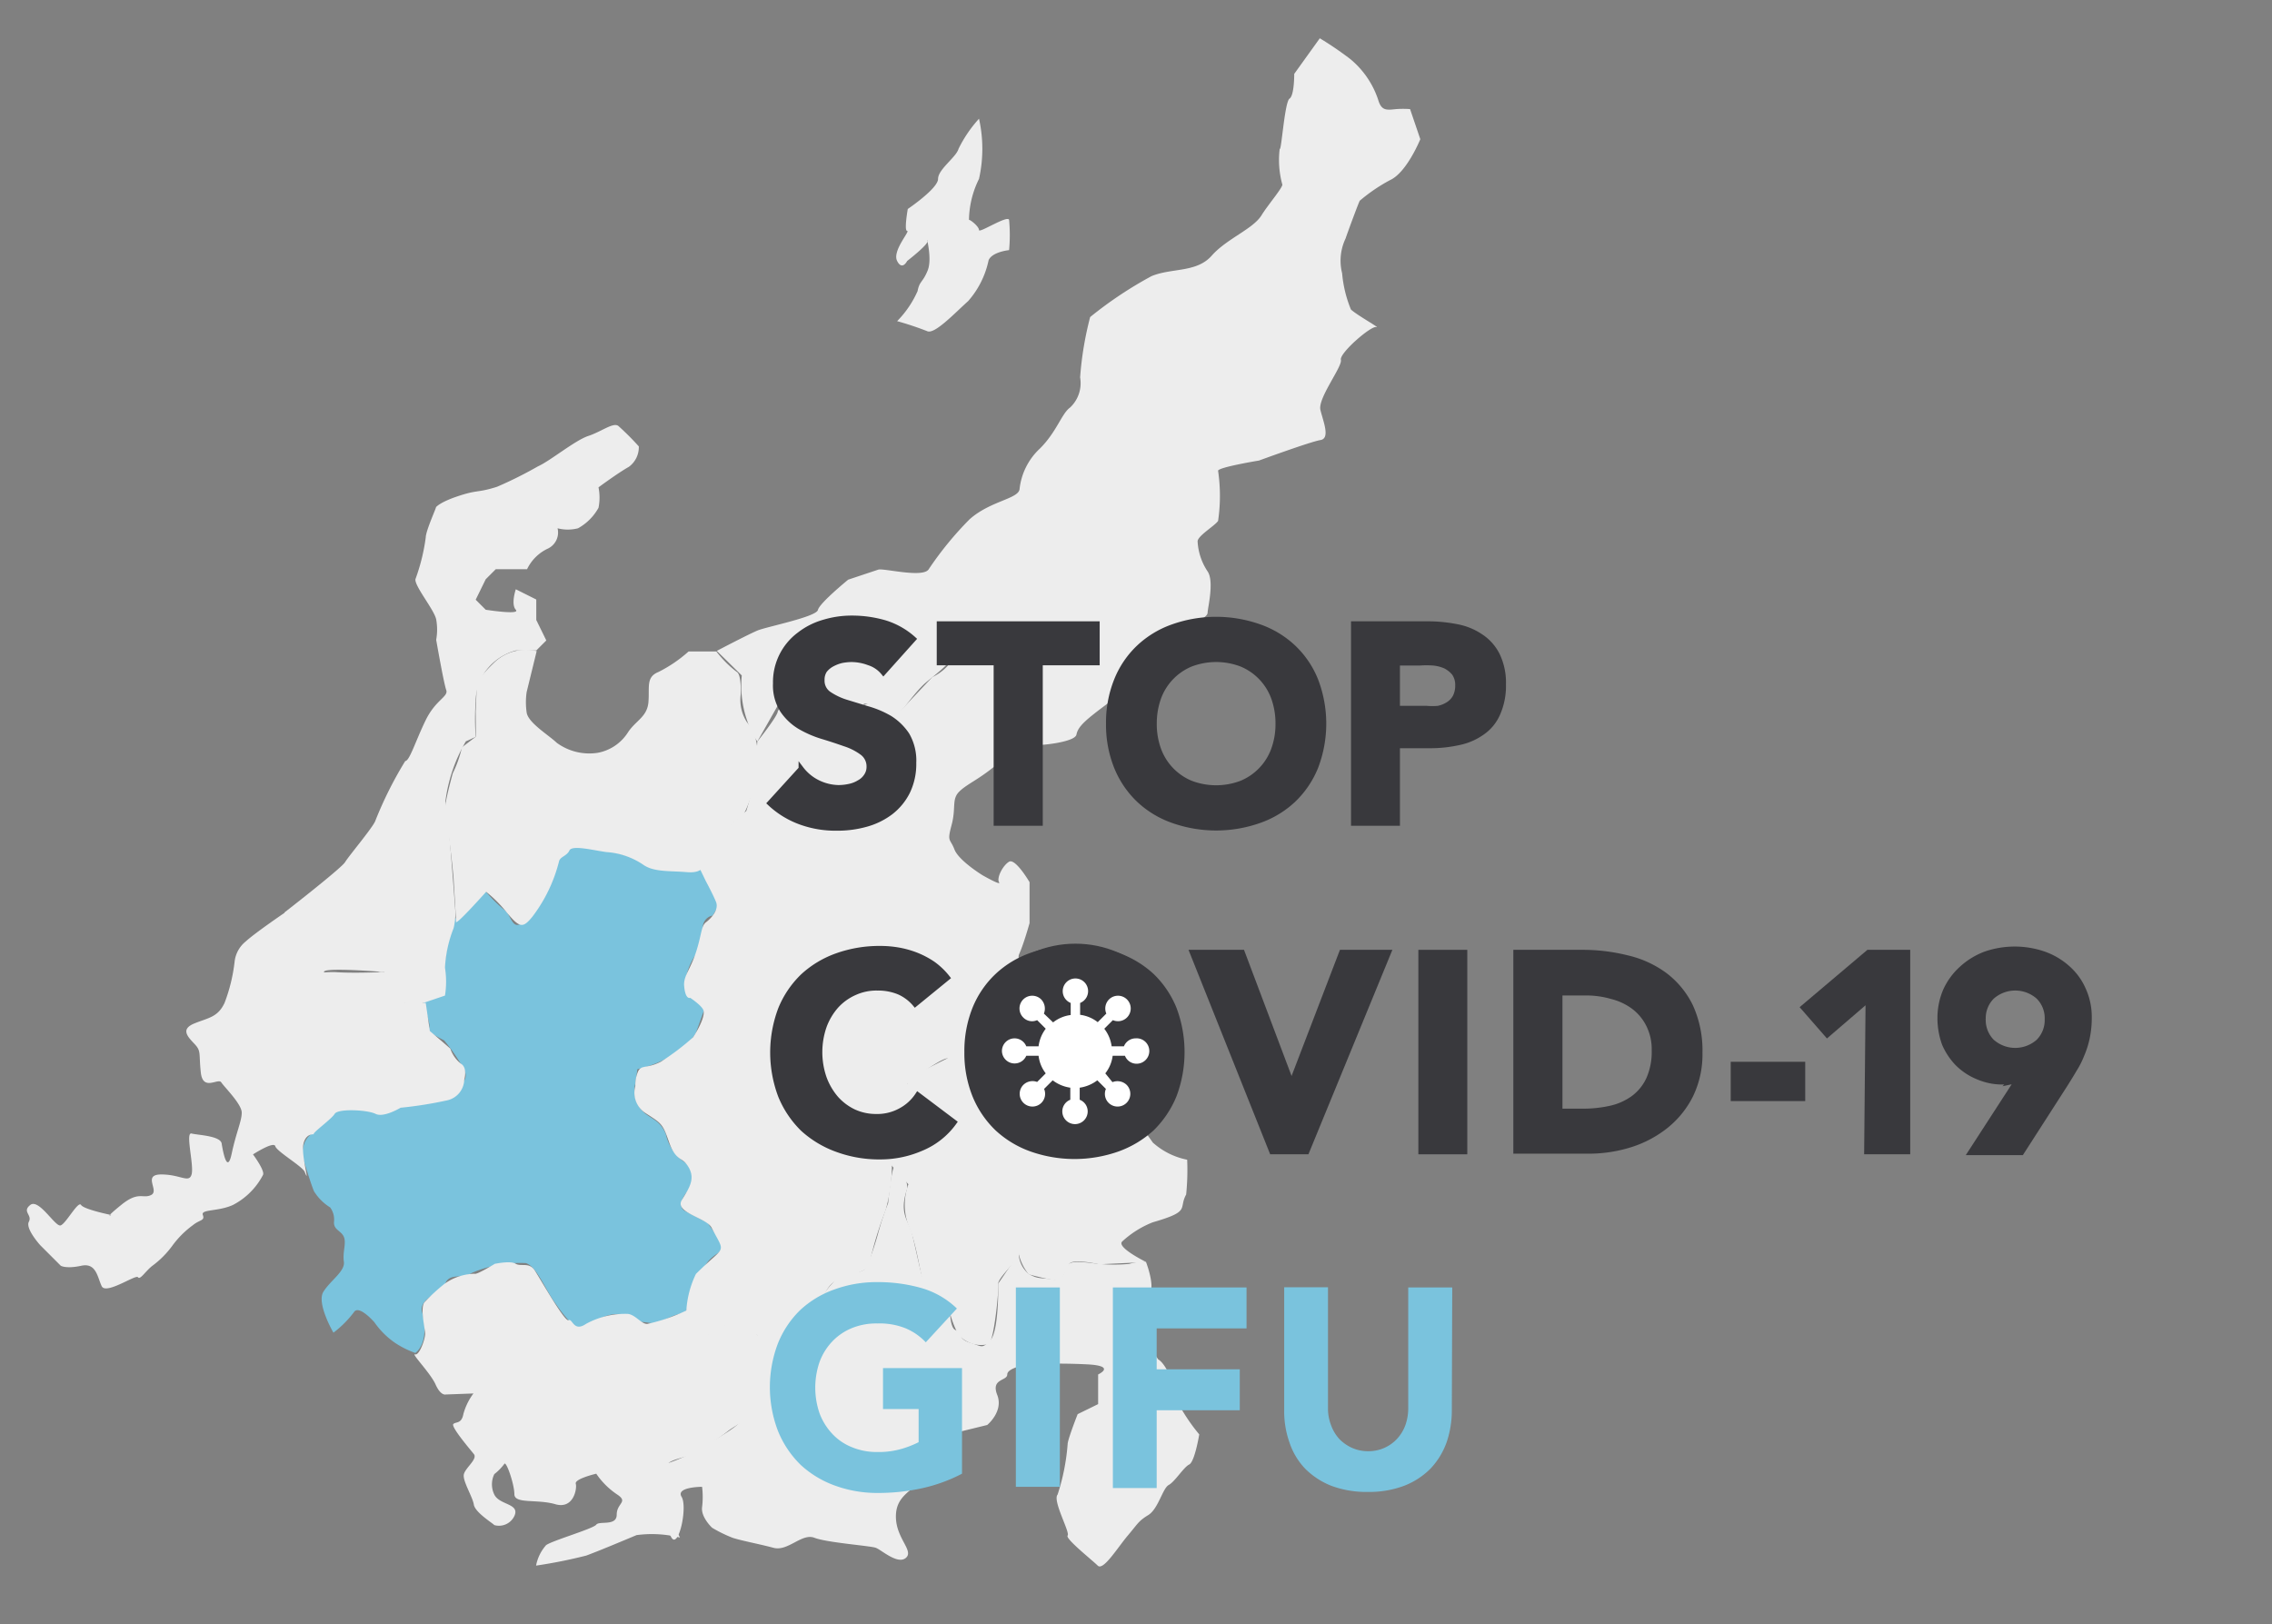 <svg xmlns="http://www.w3.org/2000/svg" viewBox="0 0 111 79.36"><rect x="0" y="0" width="111" height="79.36" fill="#808080" stroke="none"/><defs><style>.cls-1,.cls-4{fill:#7ac3dd;}.cls-1,.cls-2{fill-rule:evenodd;}.cls-2{fill:#ededed;}.cls-3{fill:#39393d;stroke:#39393d;stroke-miterlimit:10;stroke-width:0.25px;}.cls-5{fill:#fff;}</style></defs><title>topgifu-logo</title><g id="レイヤー_1" data-name="レイヤー 1"><path class="cls-1" d="M34.57,59.74c.56.84,1,1.15.45,1.52s-.54.6-.79.88a3.37,3.37,0,0,0-.63,1.61c-.08.51-.14.3-.81.58-1,.44-.74.31-1.48.25-.47,0-.27-.41-1.2-.38s-1.69.93-2,.65a7.16,7.16,0,0,1-.95-1.14c-.5-.65-.92-1.83-1.47-2a6,6,0,0,0-2.64.48c-.49.3-1.07,0-1.29.5s-1.31.74-1.14,1.41c.4,1.55-.33,2-.33,2a4.45,4.45,0,0,1-1-.5,4,4,0,0,1-1-1s-.76-.88-1-.49a5.06,5.06,0,0,1-1,1s-.84-1.44-.49-2,1.07-1,1-1.47.13-.9,0-1.21-.52-.34-.48-.75a1,1,0,0,0-.19-.69,2.43,2.43,0,0,1-.79-.79c-.16-.38-.49-1.47-.49-1.47a1.24,1.24,0,0,1,.19-1.17l.79-.79c.58-.59.53-.78,1.56-.66s1,.31,1.7.07a5.16,5.16,0,0,1,1.65-.39c.93-.11,1.29-.16,1.47-.49s.71-.46.49-1a9.35,9.35,0,0,0-1-1.47s-1-.49-.77-.58-.39-1.32-.21-1.38l.58-.21s.54-1,.4-1.26a10.67,10.67,0,0,1,.49-2.46l1.47-1.47a6.71,6.71,0,0,0,1,1c.35.28.37,1.12,1,.49a2.89,2.89,0,0,0,1-1.47,5.57,5.57,0,0,1,1-2c.27-.26,1.47,0,1.47,0a9.06,9.06,0,0,1,2,.49,7.26,7.26,0,0,0,1.47.49,5.65,5.65,0,0,0,1.65-.15l.93,1.8-.36.61a.59.59,0,0,0-.48.66,1.65,1.65,0,0,1-.38,1.29c-.35.54-.61,1.33-.38,1.68a6.85,6.85,0,0,0,.86.87L34,50.46a2.6,2.6,0,0,1-1,1,6,6,0,0,1-1.86.78l-.1.69a1.44,1.44,0,0,0,.49,1.48c.4.3.75.39,1,1a2.27,2.27,0,0,0,.82,1.3,1,1,0,0,1,.25,1.48s-.66.72-.09,1Z"/><path class="cls-2" d="M46.26,63.09a4.8,4.8,0,0,0,.55,2.09,1.44,1.44,0,0,0,1.47.49c.27,0,.53-2.64.49-2.94s1.11-1.3,1-1.47a2.48,2.48,0,0,0,.49,1,15.27,15.27,0,0,0,1.56.34s.28-.52.41-.83,1.47,0,1.47,0L56,61.66s-1.45-.71-1.18-1a4.8,4.8,0,0,1,1.49-.94c1.9-.55,1.25-.65,1.64-1.36A11.85,11.85,0,0,0,58,56.66a3.55,3.55,0,0,1-1.68-.84,11.67,11.67,0,0,0-1.16-1.43s.29-1.35.07-1.21c-.67.41-2.52-.27-2.52-.27l-1-1.1-1.76.6-.66-.48a.82.82,0,0,0-1-.49,3.33,3.33,0,0,1-1.47,0l-2,1a.51.51,0,0,0-.49.49,5.06,5.06,0,0,1-.49,2c-.09.18-.54.71-.49,1s0,.78.2,1,.83.93.83.93a2.9,2.9,0,0,0,0,2c.42.93.6,2.58.75,2.82A1,1,0,0,0,46.26,63.09Z"/><path class="cls-2" d="M62.52,7.27c.08.16.24-2.29.48-2.45s.23-1.21.23-1.21l1.25-1.74a16.84,16.84,0,0,1,1.47,1,4.35,4.35,0,0,1,1.38,2c.16.55.41.51.88.46a4.72,4.72,0,0,1,.68,0l.5,1.47s-.66,1.63-1.48,2a8.41,8.41,0,0,0-1.47,1c0-.08-.63,1.63-.7,1.85a2.52,2.52,0,0,0-.17,1.7A6,6,0,0,0,66,15.12c.28.27,1.49.94,1.24.86s-1.81,1.27-1.73,1.6-1.14,1.88-1,2.45.49,1.39,0,1.47-3,1-3,1-2,.33-2,.5a8.38,8.38,0,0,1,0,2.45c-.16.24-1,.73-1,1a2.91,2.91,0,0,0,.49,1.47c.33.49,0,1.8,0,2s-.33.32-.49.49a26,26,0,0,1-2.45,1l-1,2s0,.25-1,1-1.39,1.07-1.47,1.48-2.13.57-2,.49-.21-.69-.16-1.35a1.26,1.26,0,0,0-.16-.42,3.44,3.44,0,0,1-.67-1.18c-.24-.73-.49-.82-.49-1.47s-.08-1.23-.49-1-1.8.49-2,1-1.1,1.12-1.48,1.47c-.72.69-1.16,1.58-1.47,1.47s-1.47-.65-1.47-.49-1,.68-1,.49a5.55,5.55,0,0,0-.49-1l-1-.49-.49-.49-1.12,1.37L37,36.23a3.84,3.84,0,0,1-.49-1A5.22,5.22,0,0,1,36.24,33l-.72-.71-.5-.49s1.56-.82,2-1,2.86-.66,2.94-1,1.48-1.48,1.48-1.48l1.47-.49c.25-.08,2.13.41,2.45,0a16.47,16.47,0,0,1,2-2.45c1-.9,2.37-1,2.45-1.47a3.17,3.17,0,0,1,1-2c.82-.82,1.06-1.71,1.47-2a1.63,1.63,0,0,0,.49-1.47,16.21,16.21,0,0,1,.49-2.95,19.3,19.3,0,0,1,3-2c1-.41,2.2-.16,2.94-1s2.05-1.31,2.45-2c.3-.48,1-1.3,1-1.47A4.51,4.51,0,0,1,62.52,7.27Z"/><path class="cls-2" d="M44.35,10.21s1.48-1,1.48-1.47.89-1.06,1-1.47a6.33,6.33,0,0,1,1-1.47,6.74,6.74,0,0,1,0,2.94,4.64,4.64,0,0,0-.49,2c.08,0,.49.33.49.5s1.39-.74,1.47-.5a8,8,0,0,1,0,1.48s-.82.08-1,.49a4.37,4.37,0,0,1-1,2c-.65.58-1.64,1.64-2,1.47a15.36,15.36,0,0,0-1.47-.49,4.92,4.92,0,0,0,1-1.47c.09-.49.25-.41.49-1s-.08-1.64,0-1.47-1,1-1,1-.24.49-.49,0,.65-1.47.49-1.47S44.35,10.21,44.35,10.21Z"/><path class="cls-2" d="M37,36.23s1-1.25,1-1.48a12.2,12.2,0,0,1,1.47-2s1.71,1.14,1.82,1.6c.18.76.9-.23,1.59.1a5.74,5.74,0,0,0,1.13.26l1.54-1.63a2.44,2.44,0,0,0,1.08-1c.39-.9,2-1.17,2-1.17s.68-.39.64.19a4.8,4.8,0,0,0,.34,1.68,3.16,3.16,0,0,0,.69,1.47c.47.36.34,1.15.5,1.48s.38.6,0,.49-1.54.68-2.11,1.14c-.92.76-1.43.93-1.82,1.31s-.15.79-.38,1.64-.07.64.14,1.19S48,42.76,48,42.76s.94.54.81.34.18-.82.49-1,1,1,1,1v2s-.28,1-.49,1.47.35.16.43,1.21c.08,1.25.08,1.87.08,1.87l1.07.85.14.62a.65.65,0,0,1-.38.93c-.84.28-1.21.59-1.83-.08s-.44-.64-1-.49-.52-.1-1,0-1,.25-1,.25,0-.19-1.11.56-.85.66-.85.66a4,4,0,0,1-.49,2c-.61.9-.36.43-.31,1.46a8.16,8.16,0,0,1-.3,2.74,17.54,17.54,0,0,0-.7,2.22c-.18.8-.2.62-1.57,1.14-.73.28-.62.94-1.37,1.53s-1.43.85-1.85,1.17-2-.44-2.24-.45-.6.37-1,.49-1-1.19-1-1.19A4.76,4.76,0,0,1,34,62.24c1.47-1.47,1.46-.91.76-2.27-.25-.47-1.82-.73-1.45-1.34s.75-1.11.2-1.79c-.23-.29-.52-.17-.83-1.06s-.36-.89-1.13-1.39a1.18,1.18,0,0,1-.51-1.33,1.69,1.69,0,0,1,.12-.68c.16-.39.41-.14,1.13-.51a12.26,12.26,0,0,0,1.57-1.19s.61-.91.51-1.31c-.06-.23-.65-.62-.65-.62s-.25.12-.3-.64c0-.47.3-.73.58-1.58s.25-1.29.49-1.47.65-.61.49-1-.49-1-.49-1l-.31-.64.8-1.53,1.48-1.27a11.33,11.33,0,0,0,.35-1.42C36.89,37.88,37,36.23,37,36.23Z"/><path class="cls-2" d="M23.24,34.75l.06-1.35s.07-.3.92-1.1a2.24,2.24,0,0,1,2-.49l-.49,2a3.46,3.46,0,0,0,0,1c.07.5,1.07,1.1,1.47,1.48a2.69,2.69,0,0,0,2,.49,2.23,2.23,0,0,0,1.48-1c.38-.58.94-.75,1-1.48s-.13-1.22.49-1.47a6.7,6.7,0,0,0,1.47-1H35a5.25,5.25,0,0,0,1,1c.23.13.19,1.09.19,1.09a2,2,0,0,0,.3,1.36A2.24,2.24,0,0,1,37,36.72a6.18,6.18,0,0,1-.69,3.11,5.86,5.86,0,0,0-1.63,1.78c-.21.64-.27,1.07-1.12,1s-1.62,0-2.13-.36a3.63,3.63,0,0,0-1.8-.62c-.61-.08-1.68-.36-1.81-.08s-.46.3-.51.54A7.44,7.44,0,0,1,26,44.8c-.45.54-.6.56-1.25-.23a6.33,6.33,0,0,0-1-1s-1.47,1.65-1.47,1.47-.11-1.91-.12-2.12c-.15-1.8-.46-3.26-.37-3.77s.33-1.37.33-1.37a5.79,5.79,0,0,0,.45-1.27l.68-.52Z"/><path class="cls-2" d="M13.91,44.57s2.77-2.15,2.95-2.45,1.32-1.65,1.47-2a18.69,18.69,0,0,1,1.47-2.94c.21,0,.51-1,1-2s1.12-1.14,1-1.47-.49-2.45-.49-2.45a2.78,2.78,0,0,0,0-1c-.1-.49-1.15-1.73-1-2a9.53,9.53,0,0,0,.49-2c0-.34.59-1.61.49-1.47s0,0,0,0,.16-.23,1-.52c1.08-.37,1-.17,2-.49a20,20,0,0,0,2-1c.57-.25,1.81-1.27,2.45-1.48s1.22-.68,1.47-.49a13.12,13.12,0,0,1,1,1,1.19,1.19,0,0,1-.49,1c-.52.29-1.48,1-1.48,1a2.53,2.53,0,0,1,0,1,2.56,2.56,0,0,1-1,1,2,2,0,0,1-1,0,.87.87,0,0,1-.49,1,2.12,2.12,0,0,0-1,1H24.22l-.49.49-.49,1,.49.49s1.72.27,1.47,0,0-1,0-1l1,.5v1l.49,1-.49.49h-1a2.71,2.71,0,0,0-1.47,1,2.58,2.58,0,0,0-.49,1.47,12.58,12.58,0,0,0,0,1.75l-.48.22a7.68,7.68,0,0,0-1,2.94c.13.4.49,5.4.49,5.4a3.13,3.13,0,0,1-.09.79,6.07,6.07,0,0,0-.42,1.93,4.32,4.32,0,0,1,0,1.36l-1,.34s-1.09.42-1.48-.49-.49-1-.49-1-3-.25-2.94,0-.6,0-1-.5a12,12,0,0,1-1-1.47Z"/><path class="cls-2" d="M36.5,68.13c0,.7.19-2.9.41-2.9a2.6,2.6,0,0,0,1.55-.54l1.47-1s.81-1.39,1.48-1.47.85-.09,1-.49a14.68,14.68,0,0,0,.49-1.47,13.48,13.48,0,0,1,.49-1.48s.18-2,.37-1.83.67.75.54,1.19c-.39,1.2.11,1.51.26,2.14s.36,1.6.42,1.81a1.41,1.41,0,0,0,.62.92c.36.14.66-.19.74.19s0,1.65.34,1.78.11.44.71.62.58.32,1-.13.38-2.76.38-2.76l1-1.47a1.34,1.34,0,0,0,.49,1c.47.28.63.17,1.31.29.4.08.44-.57.66-.78s1.29,0,1.47,0a8,8,0,0,0,1.47,0,2.11,2.11,0,0,1,.82-.09s.46,1.18.17,1.56a1.28,1.28,0,0,0-.21,1c0,.29.23,1.62.23,1.62l.41.58s.55.23,1,2.19a9.24,9.24,0,0,0,1,1.47s-.22,1.34-.49,1.47-.7.84-1,1-.51,1.17-1,1.47-.5.41-1,1-1.2,1.74-1.47,1.47-1.6-1.32-1.47-1.47-.75-1.71-.49-2a10.51,10.51,0,0,0,.49-2.46c0-.23.49-1.47.49-1.47l1-.49V67.15s.9-.41-.49-.49a28.23,28.23,0,0,0-2.95,0s-1,.16-1,.49-.81.19-.49,1-.49,1.47-.49,1.47l-2,.49-.49,1s.16.26-.5,1-1.48.94-1.47,2,.89,1.65.49,2-1.2-.39-1.47-.49-2.38-.25-3-.49-1.29.68-2,.49-1.54-.34-2-.49a6.56,6.56,0,0,1-1-.49s-.55-.51-.49-1a4,4,0,0,0,0-1s-1.3,0-1,.49-.14,2.54-.49,2a7.65,7.65,0,0,1-.62-1.41l.24-2.17a7.9,7.9,0,0,0,1.85-.84c1.25-.7,2-1.18,2-1.47S36.49,67.94,36.5,68.13Z"/><path class="cls-2" d="M21.77,68.13s-.24.07-.49-.49-1.21-1.53-1-1.47.49-.74.49-1-.28-1.35,0-1.58a9,9,0,0,1,.95-.87,2.62,2.62,0,0,1,1.47-.49c.11.06,1-.5,1-.49s.74-.16,1,0,.66-.09.93.32,1.47,2.54,1.66,2.44.24.6.85.18a4,4,0,0,1,2-.49c.39,0,.71.52,1,.49a8.66,8.66,0,0,0,2-.7c.23-.2.75,1.36,1,1.19a2.42,2.42,0,0,1,1-.49,5.74,5.74,0,0,1,1.39.54l-.13.3c-.11,1.26-.09,1-.11,1.26-.11,1.22-.08,1.29-.18,2.42,0,.1-.66.44-1,.69-.67.53-1.09.73-1.42,1s-1.57.4-1.55.68a2.69,2.69,0,0,1,0,1,2.12,2.12,0,0,0,0,1.47c.25.39.59,1.08.59,1.08A5.64,5.64,0,0,0,31.1,75c-.53.22-1.83.77-2.46,1a24.29,24.29,0,0,1-2.45.49,2.1,2.1,0,0,1,.49-1c.32-.23,2.3-.8,2.45-1s1,.09,1-.49.6-.61,0-1a3.75,3.75,0,0,1-1-1s-1.07.25-1,.49-.11,1.26-1,1-2,0-2-.49-.4-1.64-.49-1.48a2.56,2.56,0,0,1-.49.5,1.14,1.14,0,0,0,0,1c.25.51,1.21.43,1,1a.83.83,0,0,1-1,.49c-.09-.1-.94-.62-1-1s-.55-1.15-.49-1.47.69-.75.49-1-1.14-1.35-1-1.47.4,0,.49-.49a3,3,0,0,1,.49-1Z"/><path class="cls-2" d="M11.46,47A1.48,1.48,0,0,1,12,46c.48-.44,2-1.47,2-1.47a3.21,3.21,0,0,0,0,1,4.33,4.33,0,0,0,1,1.47c.64.71.65.45,1.47.5s2,0,2,0a.58.58,0,0,1,.71.36A4.11,4.11,0,0,0,19.8,49h1L21,50.37l1,.86a1.59,1.59,0,0,0,.52.74c.34.2.16.79.16.79a1.06,1.06,0,0,1-.84,1,19.54,19.54,0,0,1-2.27.36s-.82.5-1.22.3-1.84-.27-2,0-1.2,1-1,1h0s-.42-.07-.53.49.35,2.06.07,1.35c-.1-.27-1.37-1-1.44-1.26s-1.09.4-1.09.4.59.79.49,1a3.43,3.43,0,0,1-1.47,1.47c-.72.33-1.58.2-1.47.49s-.15.22-.49.5a4.58,4.58,0,0,0-1,1,4.55,4.55,0,0,1-1,1c-.33.27-.58.69-.68.54s-1.56.87-1.77.44-.26-1.16-1-1-1,0-1,0l-1-1s-.74-.81-.56-1.15-.35-.49.07-.82,1.22,1.08,1.48,1,.86-1.22,1-1,1.47.49,1.47.49-.37.21.49-.49,1.06-.28,1.47-.49-.45-1,.49-1,1.35.44,1.48,0-.32-2.08,0-2,1.41.11,1.47.49.27,1.53.49.49.49-1.58.49-2-.85-1.25-1-1.48-.9.46-1-.49S9.84,51.36,9.5,51s-.69-.72,0-1,1.14-.3,1.47-1A8.18,8.18,0,0,0,11.46,47Z"/><path class="cls-3" d="M43.16,32.86a1.5,1.5,0,0,0-.71-.48,2.45,2.45,0,0,0-.85-.16,2.7,2.7,0,0,0-.48.05,1.91,1.91,0,0,0-.47.18,1.16,1.16,0,0,0-.36.3.81.81,0,0,0-.13.47.78.78,0,0,0,.33.68,3.21,3.21,0,0,0,.83.4l1.08.33a4.68,4.68,0,0,1,1.08.46,2.79,2.79,0,0,1,.83.81,2.5,2.5,0,0,1,.33,1.37,3.12,3.12,0,0,1-.3,1.41,2.9,2.9,0,0,1-.82,1,3.54,3.54,0,0,1-1.2.59,5.15,5.15,0,0,1-1.43.19,5,5,0,0,1-1.76-.29,4.34,4.34,0,0,1-1.52-.93l1.53-1.68a2.29,2.29,0,0,0,.83.68,2.4,2.4,0,0,0,1,.24,2.46,2.46,0,0,0,.53-.06,1.46,1.46,0,0,0,.48-.19.93.93,0,0,0,.34-.31.78.78,0,0,0,.14-.46.83.83,0,0,0-.34-.69,2.94,2.94,0,0,0-.85-.43c-.34-.12-.7-.24-1.1-.36a5.16,5.16,0,0,1-1.1-.48,2.68,2.68,0,0,1-.84-.8,2.26,2.26,0,0,1-.34-1.31A2.89,2.89,0,0,1,39.06,31a3.51,3.51,0,0,1,1.19-.6,4.67,4.67,0,0,1,1.39-.2,5.73,5.73,0,0,1,1.6.23,3.72,3.72,0,0,1,1.39.79Z"/><path class="cls-3" d="M48.67,32.38H45.89v-1.9H53.6v1.9H50.82v7.84H48.67Z"/><path class="cls-3" d="M54.16,35.35a5.51,5.51,0,0,1,.39-2.11,4.52,4.52,0,0,1,1.1-1.62,4.68,4.68,0,0,1,1.66-1,6.33,6.33,0,0,1,4.21,0,4.68,4.68,0,0,1,1.66,1,4.52,4.52,0,0,1,1.1,1.62,5.93,5.93,0,0,1,0,4.23,4.61,4.61,0,0,1-1.1,1.62,4.68,4.68,0,0,1-1.66,1,6.33,6.33,0,0,1-4.21,0,4.68,4.68,0,0,1-1.66-1,4.61,4.61,0,0,1-1.1-1.62A5.52,5.52,0,0,1,54.16,35.35Zm2.23,0a3.62,3.62,0,0,0,.21,1.26,2.82,2.82,0,0,0,1.57,1.65,3.48,3.48,0,0,0,2.49,0,2.82,2.82,0,0,0,1.57-1.65,3.62,3.62,0,0,0,.21-1.26,3.69,3.69,0,0,0-.21-1.25,2.82,2.82,0,0,0-1.57-1.65,3.48,3.48,0,0,0-2.49,0A2.82,2.82,0,0,0,56.6,34.1,3.69,3.69,0,0,0,56.39,35.35Z"/><path class="cls-3" d="M66.13,30.48h3.62a7.3,7.3,0,0,1,1.43.14,3.07,3.07,0,0,1,1.17.48,2.33,2.33,0,0,1,.8.9,3.1,3.1,0,0,1,.3,1.44,3.34,3.34,0,0,1-.28,1.43,2.16,2.16,0,0,1-.76.92,3,3,0,0,1-1.14.49,6.4,6.4,0,0,1-1.43.15H68.27v3.79H66.13Zm2.14,4.13H69.7a3.33,3.33,0,0,0,.56,0,1.46,1.46,0,0,0,.48-.19,1,1,0,0,0,.35-.36,1.2,1.2,0,0,0,.13-.57,1,1,0,0,0-.17-.6,1.36,1.36,0,0,0-.44-.35,1.89,1.89,0,0,0-.6-.15,4.68,4.68,0,0,0-.64,0h-1.1Z"/><path class="cls-3" d="M44.71,49.06a2.18,2.18,0,0,0-.78-.59,2.67,2.67,0,0,0-1.06-.2,2.58,2.58,0,0,0-1.12.23,2.67,2.67,0,0,0-.9.65,3.11,3.11,0,0,0-.59,1,3.86,3.86,0,0,0,0,2.51,3.23,3.23,0,0,0,.58,1,2.72,2.72,0,0,0,.88.66,2.58,2.58,0,0,0,1.08.23A2.36,2.36,0,0,0,44,54.26a2.29,2.29,0,0,0,.84-.77l1.78,1.34A3.72,3.72,0,0,1,45,56.11a5,5,0,0,1-2,.41,5.94,5.94,0,0,1-2.1-.36,5,5,0,0,1-1.67-1,4.82,4.82,0,0,1-1.09-1.62,6,6,0,0,1,0-4.24,4.68,4.68,0,0,1,1.09-1.61,4.84,4.84,0,0,1,1.67-1,6.17,6.17,0,0,1,2.1-.35,5.15,5.15,0,0,1,.86.07,4.59,4.59,0,0,1,.88.24,4.22,4.22,0,0,1,.84.44,3.5,3.5,0,0,1,.71.68Z"/><path class="cls-3" d="M47.24,51.4a5.56,5.56,0,0,1,.39-2.12,4.57,4.57,0,0,1,1.1-1.61,4.7,4.7,0,0,1,1.66-1,6.51,6.51,0,0,1,4.21,0,4.84,4.84,0,0,1,1.67,1,4.68,4.68,0,0,1,1.09,1.61,6,6,0,0,1,0,4.24,4.82,4.82,0,0,1-1.09,1.62,5,5,0,0,1-1.67,1,6.33,6.33,0,0,1-4.21,0,4.83,4.83,0,0,1-1.66-1,4.7,4.7,0,0,1-1.1-1.62A5.52,5.52,0,0,1,47.24,51.4Zm2.23,0a3.62,3.62,0,0,0,.21,1.26,2.9,2.9,0,0,0,1.57,1.65,3.48,3.48,0,0,0,2.49,0,2.82,2.82,0,0,0,1.57-1.65,3.86,3.86,0,0,0,0-2.51,3,3,0,0,0-.61-1,2.91,2.91,0,0,0-1-.65,3.48,3.48,0,0,0-2.49,0,2.77,2.77,0,0,0-1,.65,2.86,2.86,0,0,0-.62,1A3.64,3.64,0,0,0,49.47,51.4Z"/><path class="cls-3" d="M58.25,46.53h2.44l2.41,6.39h0l2.45-6.39h2.29l-4,9.74H62.14Z"/><path class="cls-3" d="M69.42,46.53h2.14v9.74H69.42Z"/><path class="cls-3" d="M74.06,46.53h3.22a9,9,0,0,1,2.23.27,5,5,0,0,1,1.83.84,4.24,4.24,0,0,1,1.25,1.52,5.19,5.19,0,0,1,.46,2.27,4.58,4.58,0,0,1-.45,2.08A4.5,4.5,0,0,1,81.4,55a5.35,5.35,0,0,1-1.75.93,6.8,6.8,0,0,1-2.08.31H74.06Zm2.15,7.76h1.12a6.08,6.08,0,0,0,1.38-.15,3,3,0,0,0,1.1-.5,2.4,2.4,0,0,0,.74-.92,3.27,3.27,0,0,0,.27-1.4,2.67,2.67,0,0,0-.27-1.24,2.49,2.49,0,0,0-.72-.88,3,3,0,0,0-1.07-.51,4.5,4.5,0,0,0-1.28-.18H76.21Z"/><path class="cls-3" d="M88.07,53.67H84.68V52h3.39Z"/><path class="cls-3" d="M91.27,48.84l-2,1.72-1.17-1.34,3.18-2.69h1.92v9.74h-2Z"/><path class="cls-3" d="M98.55,52.79l-.33.07a1.87,1.87,0,0,1-.34,0,3,3,0,0,1-1.26-.25,3,3,0,0,1-1-.67A3.23,3.23,0,0,1,95,51a3.69,3.69,0,0,1-.22-1.25,3.39,3.39,0,0,1,.28-1.37,3.25,3.25,0,0,1,.77-1.05A3.57,3.57,0,0,1,97,46.61a4.38,4.38,0,0,1,2.86,0,3.47,3.47,0,0,1,1.15.68,3,3,0,0,1,.77,1.05,3.23,3.23,0,0,1,.29,1.37,4.72,4.72,0,0,1-.1,1,4.36,4.36,0,0,1-.26.82,4.17,4.17,0,0,1-.37.73c-.14.24-.29.48-.44.72l-2.14,3.33H96.27Zm-1.66-3a1.49,1.49,0,0,0,.43,1.1,1.71,1.71,0,0,0,2.27,0,1.49,1.49,0,0,0,.43-1.1,1.47,1.47,0,0,0-.43-1.09,1.71,1.71,0,0,0-2.27,0A1.47,1.47,0,0,0,96.89,49.79Z"/><path class="cls-4" d="M47,72a7.84,7.84,0,0,1-2,.72,9.85,9.85,0,0,1-2.1.22,6,6,0,0,1-2.11-.36,4.93,4.93,0,0,1-1.66-1A4.84,4.84,0,0,1,38,69.89a6,6,0,0,1,0-4.24A4.7,4.7,0,0,1,39.1,64a4.8,4.8,0,0,1,1.66-1,6,6,0,0,1,2.11-.36,7.71,7.71,0,0,1,2.15.29,4.13,4.13,0,0,1,1.73,1l-1.52,1.65a2.91,2.91,0,0,0-1-.69,3.41,3.41,0,0,0-1.37-.23,3.13,3.13,0,0,0-1.25.23,2.77,2.77,0,0,0-.95.65,2.91,2.91,0,0,0-.62,1,3.86,3.86,0,0,0,0,2.51,3,3,0,0,0,.62,1,2.64,2.64,0,0,0,.95.65,3.13,3.13,0,0,0,1.25.24,4,4,0,0,0,1.21-.16,4.86,4.86,0,0,0,.81-.32V68.84H43.14v-2H47Z"/><path class="cls-4" d="M49.63,62.9h2.15v9.74H49.63Z"/><path class="cls-4" d="M54.37,62.9H60.9v2H56.51v2h4.06v2H56.51v3.8H54.37Z"/><path class="cls-4" d="M70.93,68.89a4.78,4.78,0,0,1-.26,1.59,3.66,3.66,0,0,1-.78,1.27,3.7,3.7,0,0,1-1.29.84,4.83,4.83,0,0,1-1.77.3,4.9,4.9,0,0,1-1.79-.3,3.75,3.75,0,0,1-1.28-.84A3.39,3.39,0,0,1,63,70.48a4.54,4.54,0,0,1-.26-1.59v-6h2.14v5.9a2.24,2.24,0,0,0,.15.84,2,2,0,0,0,.4.67,2,2,0,0,0,.63.44,1.89,1.89,0,0,0,.79.16,1.89,1.89,0,0,0,1.4-.6,2,2,0,0,0,.41-.67,2.47,2.47,0,0,0,.14-.84V62.9h2.15Z"/><circle class="cls-3" cx="52.54" cy="51.35" r="5.12"/><path class="cls-5" d="M55.48,50.73a.62.62,0,0,0-.57.39h-.6a1.78,1.78,0,0,0-.36-.86l.42-.42a.62.62,0,0,0,.69-.13.62.62,0,1,0-.88-.88.63.63,0,0,0-.13.69l-.42.42a1.74,1.74,0,0,0-.86-.36V49a.62.62,0,1,0-.46,0v.59a1.74,1.74,0,0,0-.86.36L51,49.52a.65.65,0,0,0-.13-.69.62.62,0,1,0-.88.88.6.6,0,0,0,.68.13l.42.42a1.77,1.77,0,0,0-.35.86h-.6a.62.62,0,0,0-.57-.39.62.62,0,0,0-.62.62.62.62,0,0,0,1.19.23h.6a1.73,1.73,0,0,0,.35.86l-.42.42A.64.64,0,0,0,50,53a.62.62,0,0,0,.88.88.62.62,0,0,0,.13-.68l.42-.42a1.84,1.84,0,0,0,.86.36v.59a.61.61,0,0,0-.39.57.62.62,0,0,0,1.24,0,.61.61,0,0,0-.39-.57v-.59a1.84,1.84,0,0,0,.86-.36l.42.42a.62.62,0,0,0,.13.68.62.62,0,1,0,.88-.88.65.65,0,0,0-.69-.13L54,52.44a1.74,1.74,0,0,0,.36-.86h.6a.61.61,0,0,0,.57.39.62.62,0,0,0,.62-.62A.62.62,0,0,0,55.48,50.73Z"/></g></svg>
